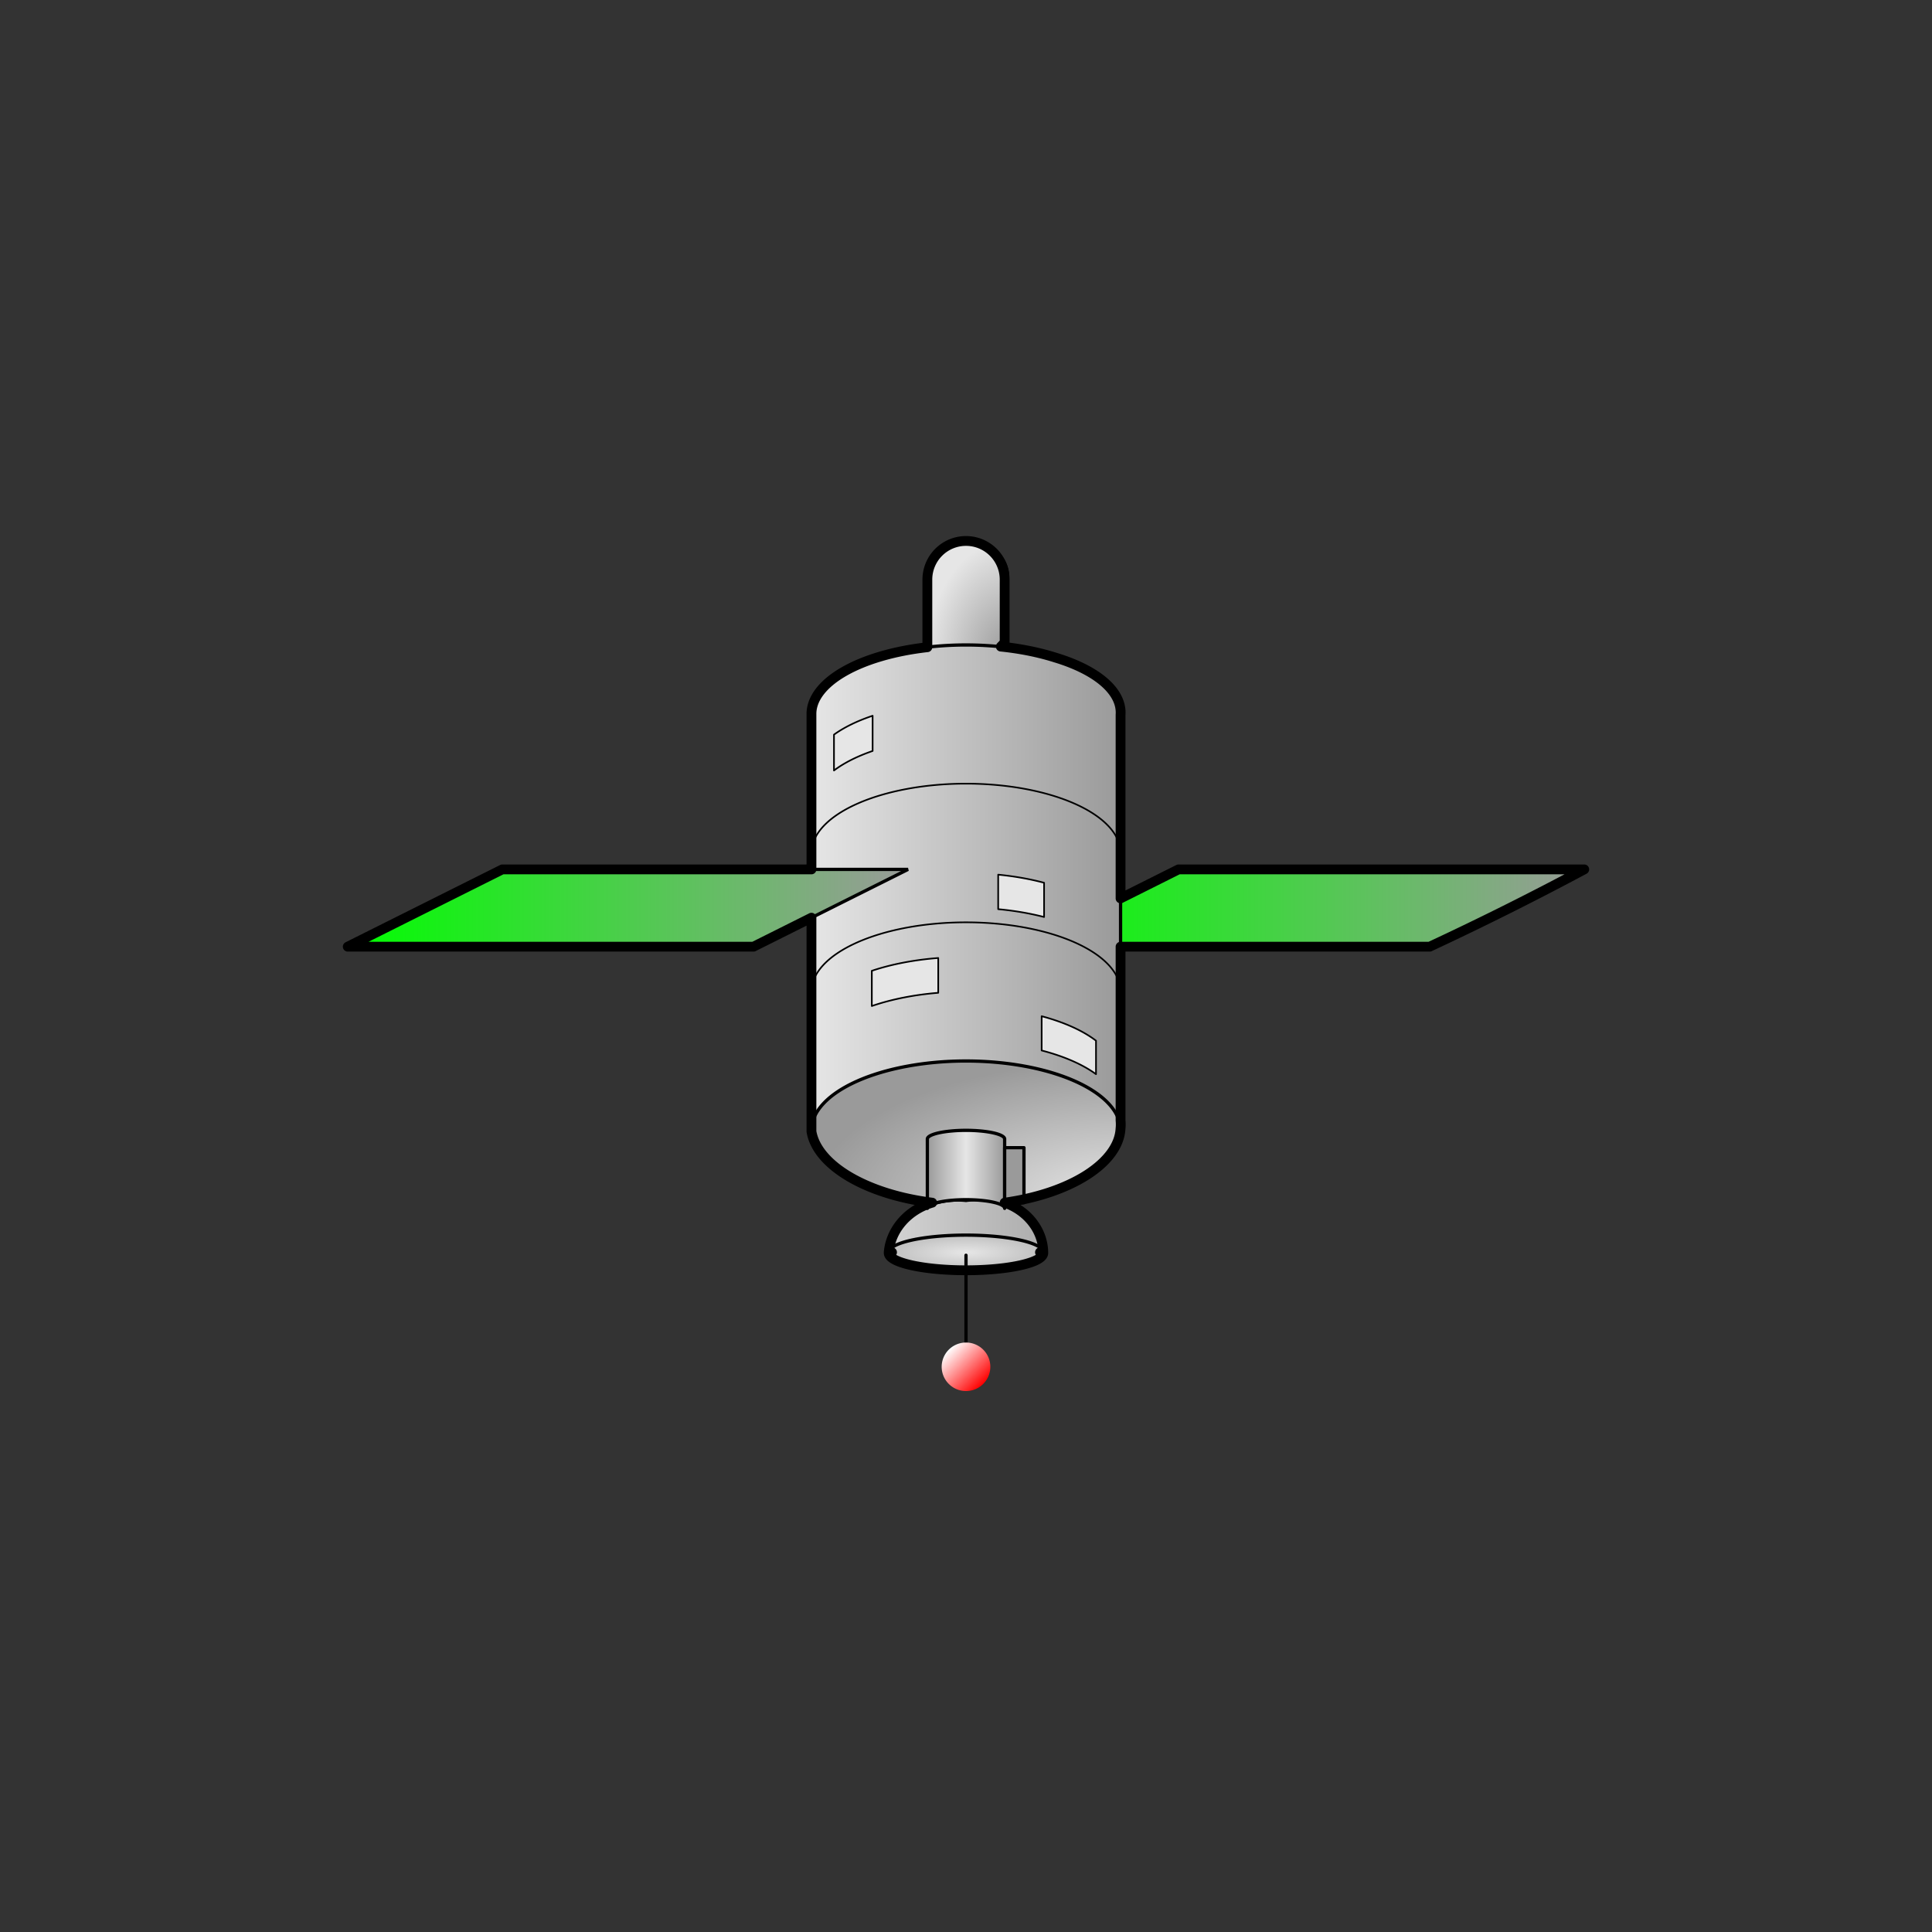 <?xml version="1.0" encoding="UTF-8" standalone="no"?>
<svg
   version="1.1"
   width="1.968"
   height="1.968"
   viewBox="0 0 141.732 141.732"
   id="svg23"
   sodipodi:docname="Satellite.svg"
   inkscape:version="1.4 (e7c3feb1, 2024-10-09)"
   xmlns:inkscape="http://www.inkscape.org/namespaces/inkscape"
   xmlns:sodipodi="http://sodipodi.sourceforge.net/DTD/sodipodi-0.dtd"
   xmlns:xlink="http://www.w3.org/1999/xlink"
   xmlns="http://www.w3.org/2000/svg"
   xmlns:svg="http://www.w3.org/2000/svg">
  <rect x="0" y="0" width="141.732" height="141.732" fill="#333333" stroke="none"/>
  <defs
     id="defs23" />
  <sodipodi:namedview
     id="namedview23"
     pagecolor="#ffffff"
     bordercolor="#000000"
     borderopacity="0.25"
     inkscape:showpageshadow="2"
     inkscape:pageopacity="0.0"
     inkscape:pagecheckerboard="0"
     inkscape:deskcolor="#d1d1d1"
     inkscape:zoom="48.09965"
     inkscape:cx="11.694472"
     inkscape:cy="-3.4927489"
     inkscape:window-width="2560"
     inkscape:window-height="1027"
     inkscape:window-x="0"
     inkscape:window-y="25"
     inkscape:window-maximized="1"
     inkscape:current-layer="svg23" />
  <title
     id="title1"><![CDATA[Satellite]]></title>
  <g
     transform=" scale(1) "
     id="g23">
    <g
       id="Layer1106">
      <defs
         id="defs2">
        <linearGradient
           id="grad220">
          <stop
             offset="0%"
             stop-color="#9a9a9a"
             stop-opacity="1"
             id="stop1" />
          <stop
             offset="100%"
             stop-color="#00ff00"
             stop-opacity="1"
             id="stop2" />
        </linearGradient>
        <linearGradient
           xlink:href="#grad220"
           id="grad221"
           x1="0"
           y1="0"
           x2="0"
           y2="1"
           gradientTransform="rotate(90 .5 .5)"
           gradientUnits="objectBoundingBox" />
      </defs>
      <path
         d="  M116.221,63.779 L104.882,69.449 L75.118,69.449 L86.457,63.779 L116.221,63.779 Z"
         style="stroke-width: 0.24; stroke-linecap: butt; stroke-linejoin: miter; fill-rule: evenodd; fill: url(#grad221); "
         id="path2" />
      <path
         d="  M116.221,63.779 L104.882,69.449 L75.118,69.449 L86.457,63.779 L116.221,63.779 Z"
         style="stroke-width: 0.24; stroke: #000000; stroke-dasharray: none; stroke-linecap: butt; stroke-linejoin: miter; fill: none; "
         id="path3" />
    </g>
    <defs
       id="defs4">
      <radialGradient
         id="grad222"
         cx="100%"
         cy="100%"
         r="100%">
        <stop
           offset="0%"
           stop-color="#e6e6e6"
           stop-opacity="1"
           id="stop3" />
        <stop
           offset="100%"
           stop-color="#9a9a9a"
           stop-opacity="1"
           id="stop4" />
      </radialGradient>
    </defs>
    <path
       d="  M59.528,82.922 A11.339,5.087 0 0,0 70.866,88.009 A11.339,5.087 0 0,0 82.205,82.922 A11.339,5.087 0 0,0 70.866,77.835 A11.339,5.087 0 0,0 59.528,82.922 Z"
       style="fill-rule: evenodd; fill: url(#grad222); "
       id="path4" />
    <g
       id="Layer1107">
      <defs
         id="defs6">
        <radialGradient
           id="grad223"
           cx="100%"
           cy="100%"
           r="100%">
          <stop
             offset="0%"
             stop-color="#9a9a9a"
             stop-opacity="1"
             id="stop5" />
          <stop
             offset="100%"
             stop-color="#e6e6e6"
             stop-opacity="1"
             id="stop6" />
        </radialGradient>
      </defs>
      <path
         d="  M68.142,48.131 L73.811,48.131 L73.811,43.044 A2.945,2.642 0 1,0 68.142,43.044 L68.142,48.131 Z"
         style="stroke-width: 0.24; stroke-linecap: round; stroke-linejoin: round; fill-rule: evenodd; fill: url(#grad223); "
         id="path6" />
      <path
         d="  M68.142,48.131 L73.811,48.131 L73.811,43.044 A2.945,2.642 0 1,0 68.142,43.044 L68.142,48.131 Z"
         style="stroke-width: 0.24; stroke: #000000; stroke-dasharray: none; stroke-linecap: round; stroke-linejoin: round; fill: none; "
         id="path7" />
    </g>
    <g
       id="Layer1108">
      <defs
         id="defs8">
        <linearGradient
           id="grad224">
          <stop
             offset="0%"
             stop-color="#9a9a9a"
             stop-opacity="1"
             id="stop7" />
          <stop
             offset="100%"
             stop-color="#e6e6e6"
             stop-opacity="1"
             id="stop8" />
        </linearGradient>
        <linearGradient
           xlink:href="#grad224"
           id="grad225"
           x1="0"
           y1="0"
           x2="0"
           y2="1"
           gradientTransform="rotate(90 .5 .5)"
           gradientUnits="objectBoundingBox" />
      </defs>
      <path
         d="  M65.197,91.881 A5.109,4.584 0 0,1 70.866,88.066 A4.919,4.414 0 0,1 76.535,91.881 L65.197,91.881 Z M59.528,52.402 A11.339,5.087 0 0,1 70.866,47.315 A11.339,5.087 0 0,1 82.205,52.402 L82.205,82.922 A11.339,5.087 0 0,0 70.866,77.835 A11.339,5.087 0 0,0 59.528,82.922 L59.528,52.402 Z"
         style="stroke-width: 0.24; stroke-linecap: round; stroke-linejoin: round; fill-rule: evenodd; fill: url(#grad225); "
         id="path8" />
      <path
         d="  M65.197,91.881 A5.109,4.584 0 0,1 70.866,88.066 A4.919,4.414 0 0,1 76.535,91.881 L65.197,91.881 Z M59.528,52.402 A11.339,5.087 0 0,1 70.866,47.315 A11.339,5.087 0 0,1 82.205,52.402 L82.205,82.922 A11.339,5.087 0 0,0 70.866,77.835 A11.339,5.087 0 0,0 59.528,82.922 L59.528,52.402 Z"
         style="stroke-width: 0.24; stroke: #000000; stroke-dasharray: none; stroke-linecap: round; stroke-linejoin: round; fill: none; "
         id="path9" />
    </g>
    <g
       id="Layer1109">
      <defs
         id="defs11">
        <linearGradient
           id="grad226">
          <stop
             offset="0%"
             stop-color="#9a9a9a"
             stop-opacity="1"
             id="stop9" />
          <stop
             offset="50%"
             stop-color="#e6e6e6"
             stop-opacity="1"
             id="stop10" />
          <stop
             offset="100%"
             stop-color="#9a9a9a"
             stop-opacity="1"
             id="stop11" />
        </linearGradient>
      </defs>
      <path
         d="  M68.031,83.558 L68.031,88.645 A2.835,0.636 0 0,1 70.866,88.009 A2.835,0.636 0 0,1 73.701,88.645 L73.701,83.558 A2.835,0.636 0 0,0 70.866,82.922 A2.835,0.636 0 0,0 68.031,83.558 Z"
         style="stroke-width: 0.24; stroke-linecap: round; stroke-linejoin: round; fill-rule: evenodd; fill: url(#grad226); "
         id="path11" />
      <path
         d="  M68.031,83.558 L68.031,88.645 A2.835,0.636 0 0,1 70.866,88.009 A2.835,0.636 0 0,1 73.701,88.645 L73.701,83.558 A2.835,0.636 0 0,0 70.866,82.922 A2.835,0.636 0 0,0 68.031,83.558 Z"
         style="stroke-width: 0.24; stroke: #000000; stroke-dasharray: none; stroke-linecap: round; stroke-linejoin: round; fill: none; "
         id="path12" />
    </g>
    <g
       id="Layer1110">
      <defs
         id="defs13">
        <radialGradient
           id="grad227"
           cx="50%"
           cy="50%"
           r="100%">
          <stop
             offset="0%"
             stop-color="#e6e6e6"
             stop-opacity="1"
             id="stop12" />
          <stop
             offset="100%"
             stop-color="#9a9a9a"
             stop-opacity="1"
             id="stop13" />
        </radialGradient>
      </defs>
      <path
         d="  M65.197,91.881 A5.669,1.272 0 0,1 76.535,91.881 A5.669,1.272 0 0,1 65.197,91.881 Z"
         style="stroke-width: 0.24; stroke-linecap: round; stroke-linejoin: round; fill-rule: evenodd; fill: url(#grad227); "
         id="path13" />
      <path
         d="  M65.197,91.881 A5.669,1.272 0 0,1 76.535,91.881 A5.669,1.272 0 0,1 65.197,91.881 Z"
         style="stroke-width: 0.24; stroke: #000000; stroke-dasharray: none; stroke-linecap: round; stroke-linejoin: round; fill: none; "
         id="path14" />
    </g>
    <g
       id="Layer1111">
      <path
         d="  M61.181,53.893 L61.181,56.523 A11.339,5.087 0 0,1 64.016,55.091 L64.016,52.508 A11.339,5.087 0 0,0 61.181,53.893 Z M73.228,64.165 L73.228,66.697 A11.339,5.087 0 0,1 76.594,67.272 L76.594,64.76 A11.338,5.087 0 0,0 73.228,64.165 Z M63.957,71.219 L63.957,73.802 A11.338,5.087 0 0,1 68.829,72.832 L68.829,70.279 A11.338,5.087 0 0,0 63.957,71.219 Z M80.403,78.801 L80.403,76.346 A11.339,5.087 0 0,0 76.417,74.55 L76.417,77.063 A11.339,5.087 0 0,1 80.403,78.801 Z"
         style="stroke-width: 0.12; stroke-linecap: round; stroke-linejoin: round; fill-rule: evenodd; fill: #e6e6e6; "
         id="path15" />
      <path
         d="  M61.181,53.893 L61.181,56.523 A11.339,5.087 0 0,1 64.016,55.091 L64.016,52.508 A11.339,5.087 0 0,0 61.181,53.893 Z M59.528,62.575 A11.339,5.087 0 0,1 70.866,57.489 A11.339,5.087 0 0,1 82.205,62.575 M73.228,64.165 L73.228,66.697 A11.339,5.087 0 0,1 76.594,67.272 L76.594,64.76 A11.338,5.087 0 0,0 73.228,64.165 Z M63.957,71.219 L63.957,73.802 A11.338,5.087 0 0,1 68.829,72.832 L68.829,70.279 A11.338,5.087 0 0,0 63.957,71.219 Z M59.528,72.749 A11.339,5.087 0 0,1 70.866,67.662 A11.339,5.087 0 0,1 82.205,72.749 M80.403,78.801 L80.403,76.346 A11.339,5.087 0 0,0 76.417,74.55 L76.417,77.063 A11.339,5.087 0 0,1 80.403,78.801 Z"
         style="stroke-width: 0.12; stroke: #000000; stroke-dasharray: none; stroke-linecap: round; stroke-linejoin: round; fill: none; "
         id="path16" />
    </g>
    <path
       d="  M70.866,92.085 L70.866,98.489"
       style="stroke-width: 0.24; stroke: #000000; stroke-dasharray: none; stroke-linecap: round; stroke-linejoin: round; fill: none; "
       id="path17" />
    <defs
       id="defs18">
      <linearGradient
         id="grad228">
        <stop
           offset="0%"
           stop-color="#ff0000"
           stop-opacity="1"
           id="stop17" />
        <stop
           offset="100%"
           stop-color="#ffffff"
           stop-opacity="1"
           id="stop18" />
      </linearGradient>
      <linearGradient
         xlink:href="#grad228"
         id="grad229"
         x1="0"
         y1="0"
         x2="0"
         y2="1"
         gradientTransform="rotate(135 .5 .5)"
         gradientUnits="objectBoundingBox" />
    </defs>
    <path
       d="  M69.082,100.268 A1.784,1.779 0 0,1 72.651,100.268 A1.784,1.779 0 1,1 69.082,100.268 Z"
       style="fill-rule: evenodd; fill: url(#grad229); "
       id="path18" />
    <g
       id="Layer1112">
      <path
         d="  M73.701,88.228 L75.118,88.228 L75.118,84.194 L73.701,84.194 L73.701,88.228 Z"
         style="stroke-width: 0.24; stroke-linecap: round; stroke-linejoin: round; fill-rule: evenodd; fill: #9a9a9a; "
         id="path19" />
      <path
         d="  M73.701,88.228 L75.118,88.228 L75.118,84.194 L73.701,84.194 L73.701,88.228 Z"
         style="stroke-width: 0.24; stroke: #000000; stroke-dasharray: none; stroke-linecap: round; stroke-linejoin: round; fill: none; "
         id="path20" />
    </g>
    <g
       id="Layer1113">
      <defs
         id="defs21">
        <linearGradient
           id="grad230">
          <stop
             offset="0%"
             stop-color="#9a9a9a"
             stop-opacity="1"
             id="stop20" />
          <stop
             offset="100%"
             stop-color="#00ff00"
             stop-opacity="1"
             id="stop21" />
        </linearGradient>
        <linearGradient
           xlink:href="#grad230"
           id="grad231"
           x1="0"
           y1="0"
           x2="0"
           y2="1"
           gradientTransform="rotate(90 .5 .5)"
           gradientUnits="objectBoundingBox" />
      </defs>
      <path
         d="  M66.614,63.779 L55.276,69.449 L25.512,69.449 L36.85,63.779 L66.614,63.779 Z"
         style="stroke-width: 0.24; stroke-linecap: butt; stroke-linejoin: miter; fill-rule: evenodd; fill: url(#grad231); "
         id="path21" />
      <path
         d="  M66.614,63.779 L55.276,69.449 L25.512,69.449 L36.85,63.779 L66.614,63.779 Z"
         style="stroke-width: 0.24; stroke: #000000; stroke-dasharray: none; stroke-linecap: butt; stroke-linejoin: miter; fill: none; "
         id="path22" />
    </g>
    <path
       d="  M65.439,91.869 A8.324,1.867 0 0,0 65.197,91.917 A5.669,1.272 0 0,0 76.535,91.917 A8.324,1.867 0 0,0 76.294,91.869 L76.535,91.869 A4.297,3.855 6.902 0,0 73.701,88.228 A10.633,5.378 177.274 0,0 82.202,82.8 A11.377,5.754 0.292 0,0 82.205,82.205 L82.205,69.449 L104.882,69.449 A229.99,229.99 0 0,0 116.221,63.779 L86.457,63.779 L82.205,65.906 L82.205,52.441 A11.343,5.012 179.204 0,0 77.437,48.244 A11.339,5.087 0 0,0 73.42,47.434 A3.876,3.876 0 0,0 73.701,47.126 L73.701,42.52 A2.835,2.835 0 1,0 68.031,42.52 L68.031,47.48 A11.258,5.051 0 0,0 59.528,52.39 L59.528,63.779 L36.85,63.779 L25.512,69.449 L55.276,69.449 L59.528,67.323 L59.528,82.91 L59.528,83.002 A10.749,5.437 2.736 0,0 68.386,88.228 A4.556,4.087 174.775 0,0 65.197,91.869 L65.439,91.869 Z"
       style="stroke-width: 0.72; stroke: #000000; stroke-dasharray: none; stroke-linecap: round; stroke-linejoin: round; fill: none; "
       id="path23" />
    <!--converted by libvisio2svg-->
  </g>
</svg>
